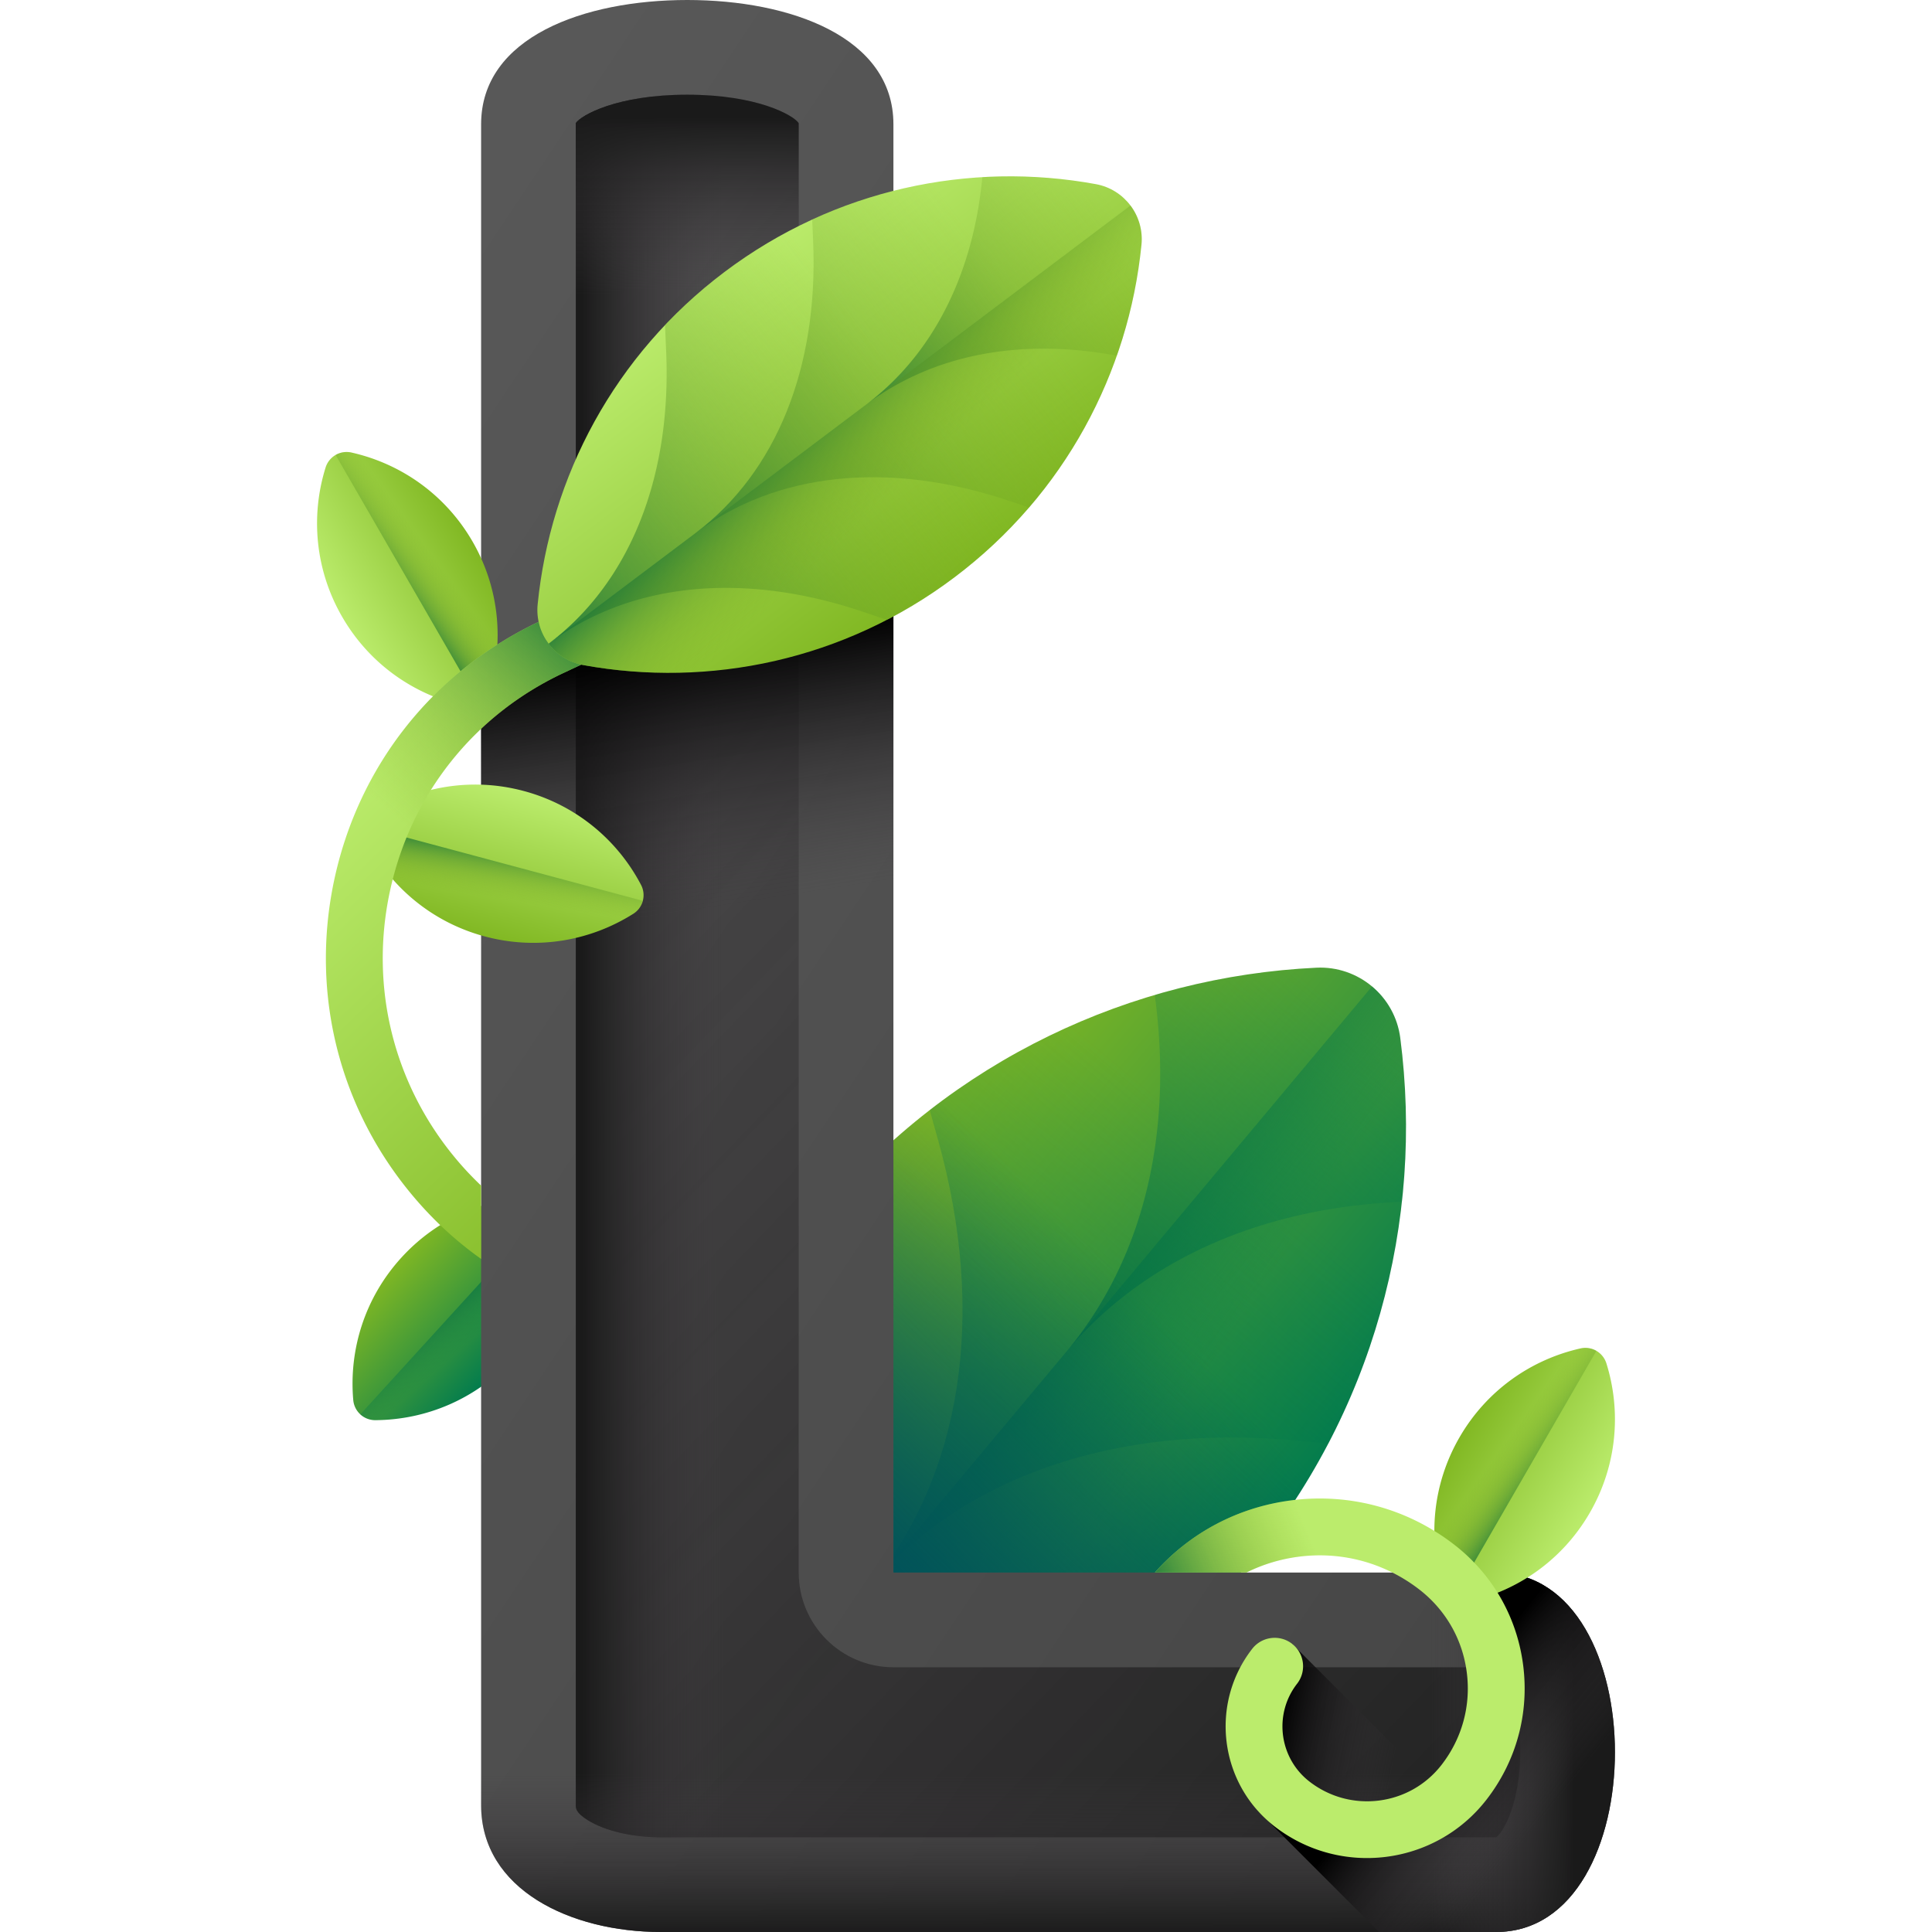 <svg xmlns="http://www.w3.org/2000/svg" version="1.1" xmlns:xlink="http://www.w3.org/1999/xlink" width="512"
	height="512" x="0" y="0" viewBox="0 0 510 510" style="enable-background:new 0 0 512 512" xml:space="preserve"
	class="">
	<g>
		<linearGradient id="a">
			<stop offset="0" stop-color="#81b823"></stop>
			<stop offset="1" stop-color="#017b4e"></stop>
		</linearGradient>
		<linearGradient xlink:href="#a" id="g" x1="1393.377" x2="1538.831" y1="230.133" y2="230.133"
			gradientTransform="rotate(39.91 681.766 -1343.197)" gradientUnits="userSpaceOnUse"></linearGradient>
		<linearGradient id="b">
			<stop offset="0" stop-color="#017b4e" stop-opacity="0"></stop>
			<stop offset="1" stop-color="#026841"></stop>
		</linearGradient>
		<linearGradient xlink:href="#b" id="h" x1="1466.104" x2="1466.104" y1="205.133" y2="390.736"
			gradientTransform="rotate(39.91 681.766 -1343.197)" gradientUnits="userSpaceOnUse"></linearGradient>
		<linearGradient xlink:href="#b" id="i" x1="1466.104" x2="1466.104" y1="150.467" y2="341.803"
			gradientTransform="rotate(39.91 681.766 -1343.197)" gradientUnits="userSpaceOnUse"></linearGradient>
		<linearGradient xlink:href="#b" id="j" x1="1466.104" x2="1466.104" y1="101.8" y2="246.356"
			gradientTransform="rotate(39.91 681.766 -1343.197)" gradientUnits="userSpaceOnUse"></linearGradient>
		<linearGradient xlink:href="#b" id="k" x1="1499.972" x2="1443.972" y1="226.566" y2="232.566"
			gradientTransform="rotate(39.91 681.766 -1343.197)" gradientUnits="userSpaceOnUse"></linearGradient>
		<linearGradient id="l" x1="299.418" x2="229.254" y1="340.5" y2="410.663" gradientUnits="userSpaceOnUse">
			<stop offset="0" stop-color="#01525a" stop-opacity="0"></stop>
			<stop offset="1" stop-color="#01525a"></stop>
		</linearGradient>
		<linearGradient xlink:href="#a" id="m" x1="2050.191" x2="2089.934" y1="-1753.209" y2="-1753.209"
			gradientTransform="scale(1 -1) rotate(-42.37 2910.273 1467.222)" gradientUnits="userSpaceOnUse">
		</linearGradient>
		<linearGradient xlink:href="#b" id="n" x1="2079.316" x2="2064.015" y1="-1754.184" y2="-1752.545"
			gradientTransform="scale(1 -1) rotate(-42.37 2910.273 1467.222)" gradientUnits="userSpaceOnUse">
		</linearGradient>
		<linearGradient id="o" x1="4.468" x2="467.945" y1="137.307" y2="446.291" gradientUnits="userSpaceOnUse">
			<stop offset="0" stop-color="#5a5a5a"></stop>
			<stop offset="1" stop-color="#444"></stop>
		</linearGradient>
		<linearGradient id="c">
			<stop offset="0" stop-color="#433f43" stop-opacity="0"></stop>
			<stop offset="1" stop-color="#1a1a1a"></stop>
		</linearGradient>
		<linearGradient xlink:href="#c" id="p" x1="-46.345" x2="460.63" y1="36.137" y2="523.612"
			gradientUnits="userSpaceOnUse"></linearGradient>
		<linearGradient xlink:href="#c" id="q" x1="191.653" x2="153.64" y1="255" y2="255"
			gradientUnits="userSpaceOnUse"></linearGradient>
		<linearGradient xlink:href="#c" id="r" x1="181.42" x2="181.42" y1="78" y2="30.958"
			gradientUnits="userSpaceOnUse"></linearGradient>
		<linearGradient xlink:href="#c" id="s" x1="276.653" x2="276.653" y1="468" y2="511.012"
			gradientUnits="userSpaceOnUse"></linearGradient>
		<linearGradient xlink:href="#c" id="t" x1="377.653" x2="415.653" y1="462.558" y2="462.558"
			gradientUnits="userSpaceOnUse"></linearGradient>
		<linearGradient id="d">
			<stop offset="0" stop-color="#433f43" stop-opacity="0"></stop>
			<stop offset="1"></stop>
		</linearGradient>
		<linearGradient xlink:href="#d" id="u" x1="368.542" x2="336.876" y1="462.22" y2="455.887"
			gradientUnits="userSpaceOnUse"></linearGradient>
		<linearGradient xlink:href="#d" id="v" x1="177.272" x2="166.606" y1="241.431" y2="172.765"
			gradientUnits="userSpaceOnUse"></linearGradient>
		<linearGradient xlink:href="#d" id="w" x1="406.541" x2="376.541" y1="480.901" y2="456.567"
			gradientUnits="userSpaceOnUse"></linearGradient>
		<linearGradient id="e">
			<stop offset="0" stop-color="#bbec6c"></stop>
			<stop offset="1" stop-color="#81b823"></stop>
		</linearGradient>
		<linearGradient xlink:href="#e" id="x" x1="-2650.804" x2="-2611.062" y1="-2033.205" y2="-2033.205"
			gradientTransform="rotate(105.01 -2116.194 157.91)" gradientUnits="userSpaceOnUse"></linearGradient>
		<linearGradient id="f">
			<stop offset="0" stop-color="#78a91f" stop-opacity="0"></stop>
			<stop offset=".163" stop-color="#73a620" stop-opacity=".163"></stop>
			<stop offset=".354" stop-color="#659e24" stop-opacity=".354"></stop>
			<stop offset=".559" stop-color="#4e912b" stop-opacity=".559"></stop>
			<stop offset=".774" stop-color="#2d8034" stop-opacity=".774"></stop>
			<stop offset=".994" stop-color="#036941" stop-opacity=".994"></stop>
			<stop offset="1" stop-color="#026841"></stop>
		</linearGradient>
		<linearGradient xlink:href="#f" id="y" x1="-2621.679" x2="-2636.98" y1="-2034.18" y2="-2032.54"
			gradientTransform="rotate(105.01 -2116.194 157.91)" gradientUnits="userSpaceOnUse"></linearGradient>
		<linearGradient xlink:href="#e" id="z" x1="-2720.24" x2="-2680.497" y1="-1930.223" y2="-1930.223"
			gradientTransform="rotate(-30 2590.975 -6128.077)" gradientUnits="userSpaceOnUse"></linearGradient>
		<linearGradient xlink:href="#f" id="A" x1="-2691.115" x2="-2706.416" y1="-1931.197" y2="-1929.558"
			gradientTransform="rotate(-30 2590.975 -6128.077)" gradientUnits="userSpaceOnUse"></linearGradient>
		<linearGradient xlink:href="#e" id="B" x1="101.891" x2="199.324" y1="194.844" y2="296.073"
			gradientUnits="userSpaceOnUse"></linearGradient>
		<linearGradient xlink:href="#f" id="C" x1="537.849" x2="477.849" y1="173.49" y2="224.49"
			gradientTransform="matrix(0 1 1 0 -49.402 -305.417)" gradientUnits="userSpaceOnUse"></linearGradient>
		<linearGradient xlink:href="#e" id="D" x1="1022.74" x2="1123.646" y1="-5505.221" y2="-5505.221"
			gradientTransform="rotate(53 -4982.363 -3550.363)" gradientUnits="userSpaceOnUse"></linearGradient>
		<linearGradient xlink:href="#f" id="E" x1="1073.193" x2="1073.193" y1="-5522.565" y2="-5393.805"
			gradientTransform="rotate(53 -4982.363 -3550.363)" gradientUnits="userSpaceOnUse"></linearGradient>
		<linearGradient xlink:href="#f" id="F" x1="1073.193" x2="1073.193" y1="-5560.489" y2="-5427.752"
			gradientTransform="rotate(53 -4982.363 -3550.363)" gradientUnits="userSpaceOnUse"></linearGradient>
		<linearGradient xlink:href="#f" id="G" x1="1073.193" x2="1073.193" y1="-5594.251" y2="-5493.967"
			gradientTransform="rotate(53 -4982.363 -3550.363)" gradientUnits="userSpaceOnUse"></linearGradient>
		<linearGradient xlink:href="#f" id="H" x1="1096.688" x2="1057.839" y1="-5507.696" y2="-5503.534"
			gradientTransform="rotate(53 -4982.363 -3550.363)" gradientUnits="userSpaceOnUse"></linearGradient>
		<linearGradient xlink:href="#e" id="I" x1="-314.973" x2="-275.23" y1="504.411" y2="504.411"
			gradientTransform="scale(-1 1) rotate(-30 -563.445 647.244)" gradientUnits="userSpaceOnUse">
		</linearGradient>
		<linearGradient xlink:href="#f" id="J" x1="-285.848" x2="-301.149" y1="503.436" y2="505.075"
			gradientTransform="scale(-1 1) rotate(-30 -563.445 647.244)" gradientUnits="userSpaceOnUse">
		</linearGradient>
		<linearGradient xlink:href="#e" id="K" x1="432.442" x2="503.987" y1="510.318" y2="605.157"
			gradientTransform="rotate(-90 898.568 0)" gradientUnits="userSpaceOnUse"></linearGradient>
		<linearGradient xlink:href="#f" id="L" x1="352.62" x2="309.286" y1="422.13" y2="440.13"
			gradientUnits="userSpaceOnUse"></linearGradient>
		<path fill="url(#g)"
			d="M217.473 319.998c-33.74 40.324-46.896 91.033-40.605 139.361 1.432 10.999 11.066 19.06 22.145 18.529 48.68-2.332 96.273-24.226 130.014-64.55 33.74-40.324 46.896-91.033 40.605-139.361-1.432-10.999-11.066-19.06-22.145-18.529-48.68 2.332-96.274 24.226-130.014 64.55z"
			opacity="1" data-original="url(#g)" class=""></path>
		<path fill="url(#h)"
			d="M329.029 413.34a180.937 180.937 0 0 1-21.372 21.599l-10.059-.959c-47.84-4.55-88.585 9.458-113.278 38.969 24.693-29.512 31.294-72.089 18.377-118.376l-2.718-9.732a180.884 180.884 0 0 1 17.491-24.846c33.742-40.326 81.332-62.218 130.015-64.551 11.084-.531 20.717 7.529 22.149 18.533 6.291 48.332-6.863 99.038-40.605 139.363z"
			opacity="1" data-original="url(#h)"></path>
		<path fill="url(#i)"
			d="M229.24 419.265c24.693-29.512 65.439-43.52 113.278-38.969l8.117.774c17.528-33.468 23.704-70.943 18.999-107.091-1.432-11.004-11.065-19.064-22.149-18.533-36.411 1.745-72.209 14.434-102.061 37.591l2.193 7.853c12.918 46.286 6.317 88.863-18.377 118.375z"
			opacity="1" data-original="url(#i)"></path>
		<path fill="url(#j)"
			d="M281.434 356.887c20.329-24.296 51.543-38.072 88.633-39.648a181.608 181.608 0 0 0-.432-43.261c-1.432-11.004-11.065-19.064-22.149-18.533a181.662 181.662 0 0 0-42.659 7.206c4.99 36.786-3.064 69.94-23.393 94.236z"
			opacity="1" data-original="url(#j)"></path>
		<path fill="url(#k)"
			d="M199.013 477.888c48.68-2.332 96.273-24.226 130.014-64.55 33.74-40.324 46.896-91.033 40.605-139.361a21.248 21.248 0 0 0-7.455-13.588L184.322 472.947a21.248 21.248 0 0 0 14.691 4.941z"
			opacity="1" data-original="url(#k)"></path>
		<path fill="url(#l)"
			d="M217.473 319.998c-33.74 40.324-46.896 91.033-40.605 139.361 1.432 10.999 11.066 19.06 22.145 18.529 48.68-2.332 96.273-24.226 130.014-64.55 33.74-40.324 46.896-91.033 40.605-139.361-1.432-10.999-11.066-19.06-22.145-18.529-48.68 2.332-96.274 24.226-130.014 64.55z"
			opacity="1" data-original="url(#l)"></path>
		<path fill="url(#m)"
			d="M105.941 331.994c9.676-10.619 22.921-16.048 36.237-16.123a5.82 5.82 0 0 1 5.832 5.314c1.16 13.266-3.015 26.957-12.691 37.577-9.676 10.619-22.921 16.048-36.237 16.123a5.82 5.82 0 0 1-5.832-5.314c-1.161-13.266 3.015-26.958 12.691-37.577z"
			opacity="1" data-original="url(#m)"></path>
		<path fill="url(#n)"
			d="M148.009 321.184c1.16 13.266-3.015 26.957-12.691 37.576s-22.921 16.048-36.237 16.123a5.804 5.804 0 0 1-3.953-1.518l51.003-55.977a5.808 5.808 0 0 1 1.878 3.796z"
			opacity="1" data-original="url(#n)"></path>
		<path fill="url(#o)"
			d="M394.909 415.116h-159.07V32.791C235.839 9.768 208.63 0 181.42 0c-27.209 0-54.418 9.768-54.418 32.791v443.721c0 22.326 23.721 33.488 47.442 33.488h220.465c20.93 0 31.395-23.721 31.395-47.442s-10.465-47.442-31.395-47.442z"
			opacity="1" data-original="url(#o)" class=""></path>
		<path fill="url(#p)"
			d="M174.444 485c-7.564 0-14.79-1.701-19.329-4.549-3.113-1.953-3.113-3.101-3.113-3.939V32.791c0-.145.007-.244.014-.305C153.339 30.48 162.772 25 181.42 25c18.649 0 28.082 5.48 29.405 7.486.007.061.014.16.014.305v382.325c0 13.807 11.193 25 25 25h159.126c1.97 1.372 6.34 9.362 6.34 22.441s-4.37 21.07-6.34 22.442H174.444z"
			opacity="1" data-original="url(#p)"></path>
		<path fill="url(#q)"
			d="M235.839 440.116c-13.807 0-25-11.193-25-25V32.791c0-.145-.007-.244-.014-.305C209.502 30.48 200.069 25 181.42 25c-18.648 0-28.081 5.48-29.404 7.486-.007.061-.014.16-.014.305v443.721c0 .838 0 1.986 3.113 3.939 4.54 2.848 11.765 4.549 19.329 4.549h61.395z"
			opacity="1" data-original="url(#q)"></path>
		<path fill="url(#r)"
			d="M181.42 25c-18.648 0-28.081 5.48-29.404 7.486-.007.061-.014.16-.014.305V239h58.837V32.791c0-.145-.007-.244-.014-.305C209.502 30.48 200.069 25 181.42 25z"
			opacity="1" data-original="url(#r)" class=""></path>
		<path fill="url(#s)"
			d="M127.002 255v221.512c0 22.326 23.721 33.488 47.442 33.488h220.465c20.93 0 31.395-23.721 31.395-47.442s-10.465-47.442-31.395-47.442h-159.07V255z"
			opacity="1" data-original="url(#s)"></path>
		<path fill="url(#t)"
			d="M394.909 415.116h-159.07V510h159.07c20.93 0 31.395-23.721 31.395-47.442s-10.465-47.442-31.395-47.442z"
			opacity="1" data-original="url(#t)"></path>
		<path fill="url(#u)" d="m385.196 478.037-44.113-44.113-8.098 8.098v35.891z" opacity="1" data-original="url(#u)">
		</path>
		<path fill="url(#v)" d="M127.002 395.568h108.837V140.703L127.002 178.97z" opacity="1" data-original="url(#v)">
		</path>
		<path fill="url(#w)"
			d="M394.909 415.116h-4.952v36.522c0 14.511-11.764 26.275-26.275 26.275h-31.729L364.039 510h30.87c20.93 0 31.395-23.721 31.395-47.442s-10.465-47.442-31.395-47.442z"
			opacity="1" data-original="url(#w)"></path>
		<path fill="url(#x)"
			d="M138.257 208.804c-13.877-3.718-27.957-1.14-39.208 5.983a5.821 5.821 0 0 0-2.042 7.621c6.182 11.794 17.087 21.067 30.964 24.785s27.957 1.14 39.208-5.983a5.821 5.821 0 0 0 2.042-7.621c-6.183-11.794-17.087-21.067-30.964-24.785z"
			opacity="1" data-original="url(#x)"></path>
		<path fill="url(#y)"
			d="M97.007 222.407c6.182 11.794 17.087 21.067 30.964 24.785s27.957 1.14 39.208-5.983a5.809 5.809 0 0 0 2.509-3.412l-73.147-19.6a5.807 5.807 0 0 0 .466 4.21z"
			opacity="1" data-original="url(#y)"></path>
		<path fill="url(#z)"
			d="M90.32 162.823c7.183 12.441 18.962 20.575 31.955 23.494a5.821 5.821 0 0 0 6.832-3.945c3.968-12.711 2.814-26.979-4.369-39.42s-18.962-20.575-31.955-23.494a5.823 5.823 0 0 0-6.833 3.945c-3.967 12.711-2.813 26.979 4.37 39.42z"
			opacity="1" data-original="url(#z)"></path>
		<path fill="url(#A)"
			d="M129.107 182.372c3.968-12.711 2.814-26.979-4.369-39.42s-18.962-20.575-31.955-23.494a5.809 5.809 0 0 0-4.186.638l37.864 65.582a5.801 5.801 0 0 0 2.646-3.306z"
			opacity="1" data-original="url(#A)"></path>
		<path fill="url(#B)"
			d="m171.033 167.18-22.27 10.46c-23.74 11.15-40.46 32.25-45.89 57.9-5.43 25.66 1.31 51.73 18.49 71.54a82.85 82.85 0 0 0 5.64 5.89v19.36a96.148 96.148 0 0 1-16.17-14.51c-20.88-23.5-29.13-54.69-22.64-85.38 6.42-30.29 26.17-55.21 54.19-68.38l22.27-10.46a7.505 7.505 0 0 1 9.98 3.6c1.76 3.75.15 8.22-3.6 9.98z"
			opacity="1" data-original="url(#B)"></path>
		<path fill="url(#C)"
			d="M99.02 301.461c-11.955-20.7-15.9-45.015-10.823-69.024 6.42-30.29 26.17-55.21 54.19-68.38l22.27-10.46a7.505 7.505 0 0 1 9.98 3.6c.373.795.586 1.623.668 2.45v1.471a7.487 7.487 0 0 1-4.268 6.058l-22.27 10.46c-23.74 11.15-40.46 32.25-45.89 57.9-4.931 23.302.176 46.941 14.021 65.924H99.02z"
			opacity="1" data-original="url(#C)"></path>
		<path fill="url(#D)"
			d="M191.272 71.779c-29.138 21.942-46 54.137-49.347 87.781-.762 7.657 4.48 14.618 12.05 16.002 33.259 6.078 68.86-1.233 97.998-23.174 29.138-21.942 46-54.137 49.347-87.781.762-7.657-4.48-14.618-12.05-16.002-33.26-6.078-68.86 1.232-97.998 23.174z"
			opacity="1" data-original="url(#D)"></path>
		<path fill="url(#D)"
			d="M191.272 71.779c-29.138 21.942-46 54.137-49.347 87.781-.762 7.657 4.48 14.618 12.05 16.002 33.259 6.078 68.86-1.233 97.998-23.174 29.138-21.942 46-54.137 49.347-87.781.762-7.657-4.48-14.618-12.05-16.002-33.26-6.078-68.86 1.232-97.998 23.174z"
			opacity="1" data-original="url(#D)"></path>
		<path fill="url(#E)"
			d="M251.974 152.389a125.497 125.497 0 0 1-17.837 11.234l-6.646-2.229c-31.609-10.596-61.343-7.537-82.668 8.521 21.325-16.058 32.479-43.789 31.029-77.096l-.306-7.003a125.532 125.532 0 0 1 15.725-14.038c29.139-21.943 64.737-29.253 97.999-23.175 7.573 1.384 12.814 8.344 12.052 16.005-3.349 33.645-20.209 65.838-49.348 87.781z"
			opacity="1" data-original="url(#E)"></path>
		<path fill="url(#F)"
			d="M183.616 140.703c21.325-16.058 51.058-19.117 82.668-8.521l5.363 1.799c17.105-19.858 27.17-44.209 29.674-69.373.762-7.66-4.479-14.621-12.052-16.005-24.877-4.546-51.06-1.6-74.871 9.353l.247 5.651c1.45 33.306-9.704 61.037-31.029 77.096z"
			opacity="1" data-original="url(#F)"></path>
		<path fill="url(#G)"
			d="M228.69 106.761c17.556-13.22 40.813-17.621 66.122-12.854a126.009 126.009 0 0 0 6.51-29.299c.762-7.66-4.479-14.621-12.052-16.005a126.05 126.05 0 0 0-29.957-1.838c-2.413 25.64-13.067 46.776-30.623 59.996z"
			opacity="1" data-original="url(#G)"></path>
		<path fill="url(#H)"
			d="M153.975 175.561c33.259 6.078 68.86-1.233 97.998-23.174 29.138-21.942 46-54.137 49.347-87.781a14.738 14.738 0 0 0-2.901-10.353l-153.593 115.66a14.734 14.734 0 0 0 9.149 5.648z"
			opacity="1" data-original="url(#H)"></path>
		<path fill="url(#I)"
			d="M419.68 399.313c-7.183 12.441-18.962 20.575-31.955 23.494a5.823 5.823 0 0 1-6.833-3.945c-3.968-12.711-2.814-26.979 4.369-39.42s18.962-20.575 31.955-23.494a5.821 5.821 0 0 1 6.832 3.945c3.969 12.711 2.815 26.979-4.368 39.42z"
			opacity="1" data-original="url(#I)"></path>
		<path fill="url(#J)"
			d="M380.893 418.862c-3.968-12.711-2.814-26.979 4.369-39.42s18.962-20.575 31.955-23.494a5.809 5.809 0 0 1 4.186.638l-37.864 65.582a5.801 5.801 0 0 1-2.646-3.306z"
			opacity="1" data-original="url(#J)"></path>
		<path fill="url(#K)"
			d="M341.083 396.024c-14.13 1.77-26.86 8.5-36.21 19.07h24.18c4.3-2.14 8.99-3.56 13.9-4.18 8.55-1.07 17.03.4 24.56 4.18a43.5 43.5 0 0 1 7.22 4.55c6.95 5.41 11.38 13.19 12.47 21.93 1.1 8.73-1.28 17.37-6.68 24.32-4.08 5.24-9.95 8.58-16.54 9.41-6.59.82-13.11-.97-18.35-5.04-8.01-6.23-9.46-17.81-3.23-25.81 2.54-3.27 1.95-7.99-1.32-10.53s-7.98-1.95-10.53 1.32c-11.3 14.54-8.67 35.56 5.87 46.86 17.35 13.49 42.45 10.35 55.94-7 7.86-10.11 11.32-22.68 9.73-35.39-1.15-9.2-4.84-17.66-10.61-24.62a48.235 48.235 0 0 0-7.54-7.29c-12.25-9.52-27.47-13.7-42.86-11.78z"
			opacity="1" data-original="url(#K)"></path>
		<path fill="url(#L)"
			d="M383.943 407.804c2.8 2.18 5.33 4.62 7.54 7.29a47.514 47.514 0 0 1 9.802 20.009H385.73c-2.041-6.079-5.818-11.427-10.997-15.459a43.5 43.5 0 0 0-7.22-4.55c-7.53-3.78-16.01-5.25-24.56-4.18-4.91.62-9.6 2.04-13.9 4.18h-24.18c9.35-10.57 22.08-17.3 36.21-19.07 15.39-1.92 30.61 2.26 42.86 11.78z"
			opacity="1" data-original="url(#L)"></path>
	</g>
</svg>